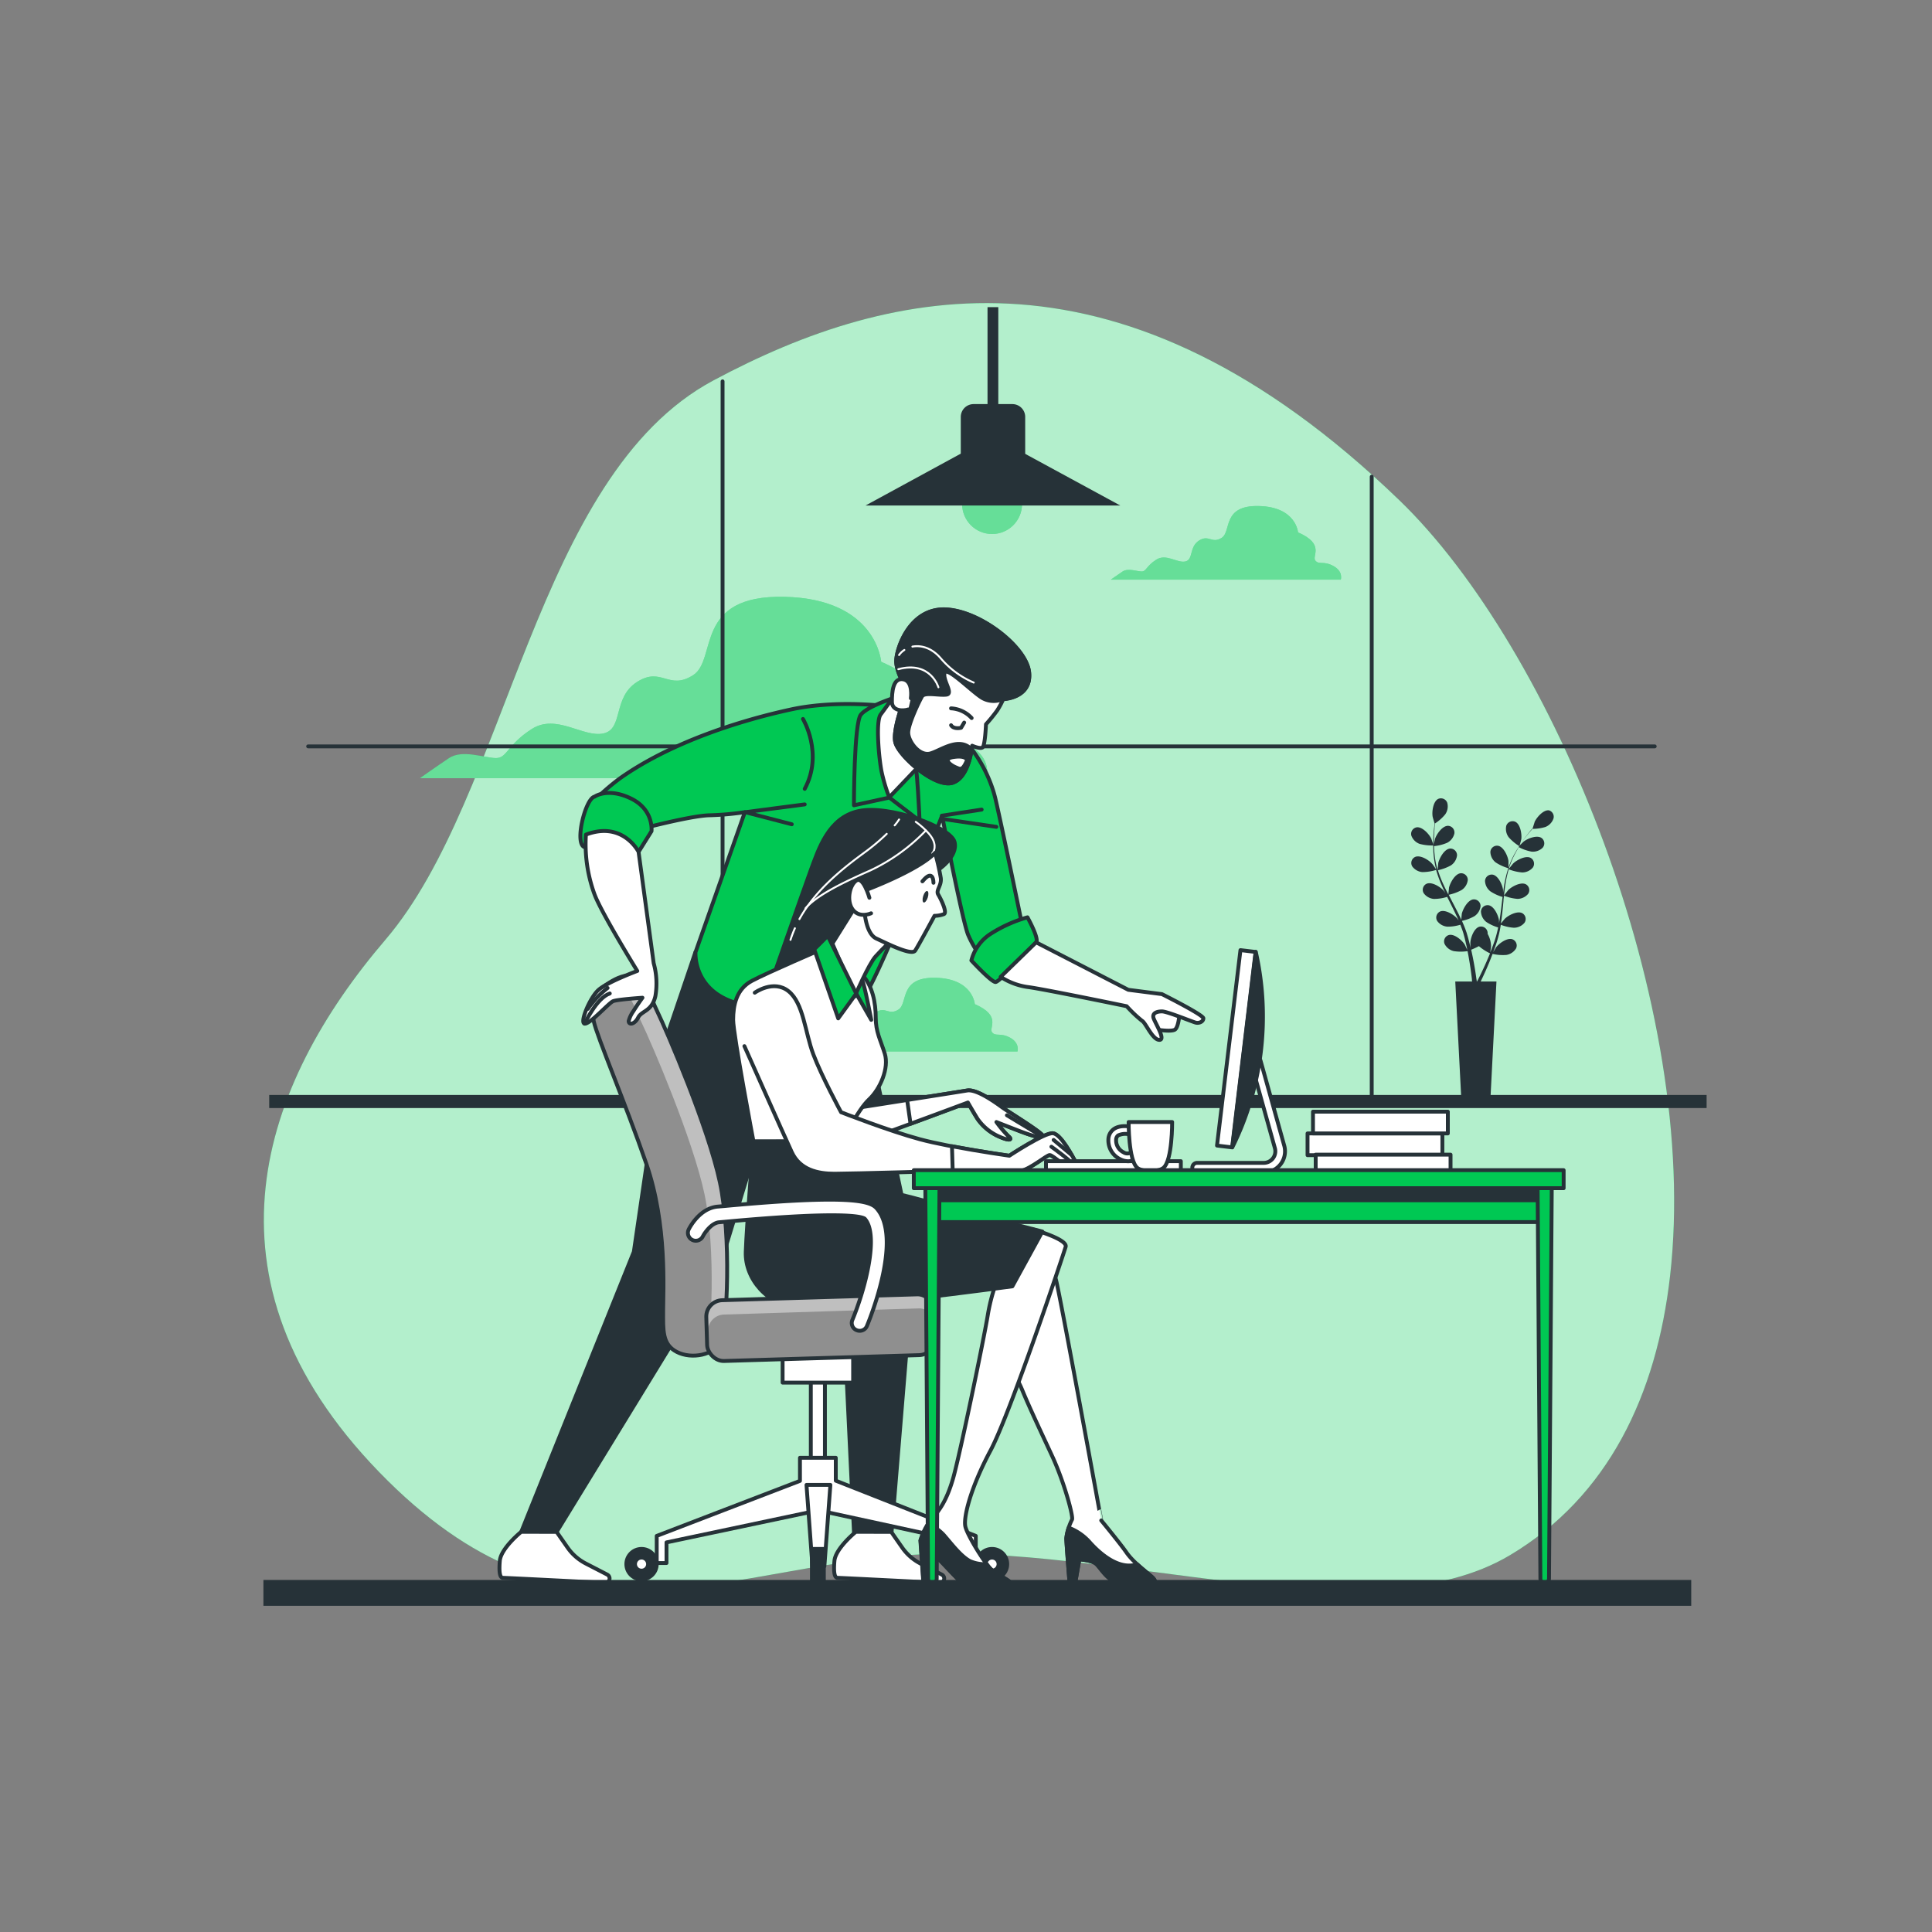 <svg xmlns="http://www.w3.org/2000/svg" xmlns:xlink="http://www.w3.org/1999/xlink" viewBox="0 0 500 500"><rect x="0" y="0" width="500" height="500" fill="#808080" stroke="none"/><defs><clipPath id="clip-path--inject-257"><path d="M155.84,255.6s-3,4.79-2.17,8.73,8.16,21.1,13.6,36.86,4.35,32.92,4.35,38-.27,8.72,3.54,10.69,9.79.85,11.42-2.81,2.72-27-.27-41.09-13.6-38.83-16.32-44.46S165.91,248,155.84,255.6Z" style="fill:#fff;stroke:#263238;stroke-linecap:round;stroke-linejoin:round"></path></clipPath><clipPath id="clip-path-2--inject-257"><rect x="183.32" y="335.23" width="58.98" height="15.73" rx="4.24" transform="matrix(1, -0.03, 0.03, 1, -10.72, 6.89)" style="fill:#fff;stroke:#263238;stroke-linecap:round;stroke-linejoin:round"></rect></clipPath></defs><!--Co-Workers--><g id="background-simple--inject-257"><path d="M432.22,330.14c7.91-69.74-30.38-162.42-70.08-200.69-71.66-69.1-131.2-55.74-177.5-31s-52.92,107.38-84.9,144.76-50.16,87.66-1.65,137.72,87.65,24.62,138.37,21.44,118,21.82,154.35.09C416.22,387.3,428.73,361,432.22,330.14Z" style="fill:#00C853"></path><path d="M432.22,330.14c7.91-69.74-30.38-162.42-70.08-200.69-71.66-69.1-131.2-55.74-177.5-31s-52.92,107.38-84.9,144.76-50.16,87.66-1.65,137.72,87.65,24.62,138.37,21.44,118,21.82,154.35.09C416.22,387.3,428.73,361,432.22,330.14Z" style="fill:#fff;opacity:0.7"></path></g><g id="Clouds--inject-257"><path d="M250.64,192.75c-6.37-3.48-9.27-.58-11.59-3.48s6.38-10.43-11-18c0,0-1.16-16.23-24.92-16.81s-17.38,16.23-23.76,20.28-8.11-2.31-14.49,1.74-3.47,12.17-8.69,13.33-12.17-5.21-18.54-1.16-6.38,7.54-9.27,7.54-8.7-2.32-12.17,0-7.54,5.21-7.54,5.21H255.28S257,196.23,250.64,192.75Z" style="fill:#00C853"></path><path d="M345.1,146.49c-2.58-1.42-3.76-.24-4.7-1.42s2.59-4.23-4.47-7.29c0,0-.47-6.58-10.11-6.82s-7.06,6.59-9.64,8.23-3.3-.94-5.88.71-1.41,4.94-3.53,5.41-4.94-2.12-7.53-.47-2.58,3.06-3.76,3.06-3.53-.94-4.94,0-3.05,2.11-3.05,2.11H347S347.69,147.9,345.1,146.49Z" style="fill:#00C853"></path><path d="M261.45,268.57c-2.59-1.41-3.76-.23-4.7-1.41s2.58-4.23-4.47-7.29c0,0-.47-6.59-10.11-6.82s-7.06,6.59-9.65,8.23-3.29-.94-5.88.71-1.41,4.94-3.52,5.41-4.94-2.12-7.53-.47S213,270,211.83,270s-3.53-.94-4.94,0-3.06,2.12-3.06,2.12h59.5S264,270,261.45,268.57Z" style="fill:#00C853"></path><g style="opacity:0.4"><path d="M250.64,192.75c-6.37-3.48-9.27-.58-11.59-3.48s6.38-10.43-11-18c0,0-1.16-16.23-24.92-16.81s-17.38,16.23-23.76,20.28-8.11-2.31-14.49,1.74-3.47,12.17-8.69,13.33-12.17-5.21-18.54-1.16-6.38,7.54-9.27,7.54-8.7-2.32-12.17,0-7.54,5.21-7.54,5.21H255.28S257,196.23,250.64,192.75Z" style="fill:#fff"></path></g><g style="opacity:0.4"><path d="M345.1,146.49c-2.58-1.42-3.76-.24-4.7-1.42s2.59-4.23-4.47-7.29c0,0-.47-6.58-10.11-6.82s-7.06,6.59-9.64,8.23-3.3-.94-5.88.71-1.41,4.94-3.53,5.41-4.94-2.12-7.53-.47-2.58,3.06-3.76,3.06-3.53-.94-4.94,0-3.05,2.11-3.05,2.11H347S347.69,147.9,345.1,146.49Z" style="fill:#fff"></path></g><g style="opacity:0.4"><path d="M261.45,268.57c-2.59-1.41-3.76-.23-4.7-1.41s2.58-4.23-4.47-7.29c0,0-.47-6.59-10.11-6.82s-7.06,6.59-9.65,8.23-3.29-.94-5.88.71-1.41,4.94-3.52,5.41-4.94-2.12-7.53-.47S213,270,211.83,270s-3.53-.94-4.94,0-3.06,2.12-3.06,2.12h59.5S264,270,261.45,268.57Z" style="fill:#fff"></path></g></g><g id="Window--inject-257"><rect x="69.67" y="283.37" width="372" height="3.39" style="fill:#263238"></rect><line x1="355" y1="285.37" x2="355" y2="123.37" style="fill:#fff;stroke:#263238;stroke-linecap:round;stroke-linejoin:round"></line><line x1="187" y1="285.37" x2="187" y2="98.7" style="fill:#fff;stroke:#263238;stroke-linecap:round;stroke-linejoin:round"></line><line x1="79.75" y1="193.16" x2="428.24" y2="193.16" style="fill:#fff;stroke:#263238;stroke-linecap:round;stroke-linejoin:round"></line></g><g id="Lamp--inject-257"><path d="M252,104.58h10a3.32,3.32,0,0,1,3.32,3.32V118a0,0,0,0,1,0,0H248.65a0,0,0,0,1,0,0V107.9A3.32,3.32,0,0,1,252,104.58Z" style="fill:#263238"></path><circle cx="256.75" cy="130.45" r="7.75" style="fill:#00C853"></circle><circle cx="256.75" cy="130.45" r="7.75" style="fill:#fff;opacity:0.4"></circle><polygon points="289.92 130.82 224.01 130.82 248.73 117.36 265.14 117.36 289.92 130.82" style="fill:#263238"></polygon><rect x="255.57" y="79.49" width="2.79" height="26.94" style="fill:#263238"></rect></g><g id="Plant--inject-257"><path d="M367.41,218.4a12.23,12.23,0,0,0,3.6.4s-.55-1.67-.6-1.77c-.56-1.18-2.33-3.11-3.77-2.92a1.72,1.72,0,0,0-1.38,2.16A3.59,3.59,0,0,0,367.41,218.4Z" style="fill:#263238"></path><path d="M400.85,209.71c-1.44-.16-3.16,1.83-3.69,3,0,.11-.57,1.79-.55,1.79h0l-.87,1c-.57.7-1.2,1.49-1.83,2.39a34.36,34.36,0,0,0-1.9,3,23.41,23.41,0,0,0-1.62,3.65.09.09,0,0,1,0,0c0-.43,0-1.62,0-1.71-.17-1.29-1.25-3.68-2.68-3.94a1.71,1.71,0,0,0-2,1.61,3.56,3.56,0,0,0,1.38,2.7,12,12,0,0,0,3.26,1.49,30.79,30.79,0,0,0-1,4c-.14.78-.25,1.57-.36,2.36,0-.37,0-.7,0-.75-.16-1.28-1.24-3.68-2.67-3.94a1.73,1.73,0,0,0-2,1.62,3.61,3.61,0,0,0,1.38,2.69,11.32,11.32,0,0,0,3.17,1.46l-.12.91c-.17,1.46-.34,2.92-.55,4.34-.07.51-.16,1-.25,1.49,0-.33,0-.6,0-.64-.17-1.29-1.25-3.68-2.68-3.95a1.72,1.72,0,0,0-2,1.62,3.61,3.61,0,0,0,1.38,2.7,11,11,0,0,0,3.07,1.42c-.1.51-.21,1-.34,1.49-.09.33-.16.65-.27,1s-.2.64-.31,1c-.21.6-.44,1.22-.66,1.8-.16.4-.31.79-.47,1.17.08-.5.21-1.48.21-1.56a6.65,6.65,0,0,0-.89-3.25,2.34,2.34,0,0,0,0-.38,1.72,1.72,0,0,0-2.1-1.46c-1.41.37-2.3,2.84-2.36,4.14,0,.07,0,.91.08,1.43-.07-.3-.13-.6-.21-.91-.15-.62-.31-1.24-.49-1.9-.09-.32-.19-.64-.29-1s-.23-.65-.34-1c-.28-.76-.6-1.52-.93-2.27a11.13,11.13,0,0,0,3.24-1.22,3.61,3.61,0,0,0,1.58-2.58,1.73,1.73,0,0,0-1.86-1.76c-1.45.16-2.7,2.46-3,3.73,0,.08-.1,1-.13,1.53-.21-.45-.42-.91-.64-1.36-.65-1.3-1.34-2.6-2-3.89l-.62-1.2a12,12,0,0,0,3.36-1.24,3.6,3.6,0,0,0,1.58-2.58A1.72,1.72,0,0,0,378,226c-1.45.15-2.7,2.46-3,3.73,0,.09-.14,1.44-.16,1.78-.45-.88-.9-1.75-1.3-2.64a30.64,30.64,0,0,1-1.42-3.66,12.22,12.22,0,0,0,3.38-1.25,3.63,3.63,0,0,0,1.58-2.58,1.73,1.73,0,0,0-1.86-1.77c-1.45.16-2.7,2.46-3,3.74,0,.1-.15,1.54-.15,1.81a1.43,1.43,0,0,0-.08-.22,23.23,23.23,0,0,1-.73-3.87c-.08-.73-.12-1.42-.14-2.1a11.15,11.15,0,0,0,3.41-.86,3.61,3.61,0,0,0,1.86-2.39,1.73,1.73,0,0,0-1.66-2c-1.45,0-2.95,2.15-3.35,3.39,0,.07-.17.77-.27,1.29,0-.31,0-.62,0-.91,0-1.1.07-2.11.14-3,0-.51.09-1,.14-1.39a11.6,11.6,0,0,0,2.62-2.33,3.57,3.57,0,0,0,.54-3,1.73,1.73,0,0,0-2.37-1c-1.29.67-1.63,3.27-1.42,4.55,0,.11.51,1.81.53,1.79h0c-.06.41-.11.85-.17,1.33-.08.89-.18,1.9-.2,3a31.11,31.11,0,0,0,.08,3.57,23.55,23.55,0,0,0,.66,3.93l0,.05c-.23-.36-.9-1.34-1-1.41-.85-1-3.07-2.38-4.41-1.81a1.72,1.72,0,0,0-.77,2.44,3.62,3.62,0,0,0,2.64,1.49,12.4,12.4,0,0,0,3.55-.56,29.26,29.26,0,0,0,1.38,3.82c.31.73.65,1.45,1,2.17-.21-.31-.4-.58-.43-.61-.85-1-3.07-2.38-4.41-1.81a1.72,1.72,0,0,0-.76,2.44,3.6,3.6,0,0,0,2.64,1.49,11.62,11.62,0,0,0,3.44-.53l.41.82c.66,1.31,1.32,2.62,1.93,3.93.22.45.42.91.61,1.37-.18-.27-.34-.49-.37-.52-.85-1-3.07-2.38-4.4-1.82a1.73,1.73,0,0,0-.77,2.45,3.61,3.61,0,0,0,2.64,1.48,10.84,10.84,0,0,0,3.35-.5c.19.48.38,1,.54,1.43.1.32.22.62.31,1l.27,1c.15.62.3,1.26.44,1.87.09.43.17.83.25,1.24-.21-.46-.64-1.35-.68-1.42-.69-1.1-2.67-2.82-4.08-2.46a1.72,1.72,0,0,0-1.13,2.3,3.6,3.6,0,0,0,2.39,1.87,11.78,11.78,0,0,0,3.56,0c.14.68.26,1.33.37,2,.38,2.16.62,4,.76,5.24,0,.22,0,.43.07.62h-4.38l1.6,31.18h7.46l1.6-31.18h-4.08l.09-.19c.56-1.17,1.34-2.84,2.18-4.89.26-.65.53-1.35.81-2.06a11.92,11.92,0,0,0,3.55.27,3.61,3.61,0,0,0,2.52-1.68,1.73,1.73,0,0,0-.95-2.38c-1.38-.46-3.49,1.1-4.26,2.15,0,.06-.46.78-.72,1.24.11-.29.22-.57.33-.88.22-.6.42-1.2.64-1.85.1-.32.19-.64.29-1s.17-.67.26-1c.19-.79.34-1.6.47-2.41a11.4,11.4,0,0,0,3.38.77,3.59,3.59,0,0,0,2.74-1.28,1.73,1.73,0,0,0-.58-2.5c-1.29-.66-3.61.56-4.53,1.48-.06.06-.64.79-1,1.2.08-.49.16-1,.22-1.48.18-1.45.32-2.91.46-4.37,0-.45.09-.89.14-1.34a12.11,12.11,0,0,0,3.49.82,3.62,3.62,0,0,0,2.74-1.29,1.72,1.72,0,0,0-.58-2.49c-1.29-.67-3.61.56-4.53,1.48-.07.07-.91,1.12-1.11,1.4.1-1,.21-2,.36-2.92a30.31,30.31,0,0,1,.84-3.84,12.23,12.23,0,0,0,3.51.82,3.59,3.59,0,0,0,2.74-1.28,1.73,1.73,0,0,0-.58-2.5c-1.29-.66-3.61.56-4.53,1.48-.07.07-1,1.21-1.13,1.42a1.8,1.8,0,0,0,.06-.22,22.09,22.09,0,0,1,1.52-3.63c.33-.65.69-1.25,1-1.83a11.53,11.53,0,0,0,3.32,1.17,3.61,3.61,0,0,0,2.87-1,1.73,1.73,0,0,0-.3-2.55c-1.21-.8-3.65.16-4.67,1l-.93.93.49-.77c.61-.91,1.22-1.71,1.77-2.42.32-.4.61-.75.89-1.08a11.61,11.61,0,0,0,3.47-.49,3.62,3.62,0,0,0,2.09-2.19A1.72,1.72,0,0,0,400.85,209.71Zm-16,38.85c-.87,2-1.68,3.66-2.25,4.8l-.32.62h-.1c0-.23-.06-.47-.1-.74-.17-1.28-.45-3.11-.88-5.28-.14-.69-.29-1.42-.46-2.17a21.23,21.23,0,0,0,2-.93,12.87,12.87,0,0,0,2.89,1.87C385.35,247.36,385.1,248,384.84,248.56Z" style="fill:#263238"></path><path d="M393.23,219s.47-1.69.48-1.81c.18-1.28-.23-3.87-1.54-4.51a1.73,1.73,0,0,0-2.34,1,3.61,3.61,0,0,0,.62,3A12.27,12.27,0,0,0,393.23,219Z" style="fill:#263238"></path></g><g id="Characters--inject-257"><polygon points="179.97 246.42 171.9 270.21 164.04 323.95 134.9 396.45 144.06 396.45 186.44 327.23 199.5 284.48 217.8 329.16 221.03 396.99 230.7 396.99 236.64 324.86 224.79 269.05 222.27 257.2 179.97 246.42" style="fill:#263238;stroke:#263238;stroke-linecap:round;stroke-linejoin:round"></polygon><path d="M232.83,183.17s-14.74-2.46-28.14.44-31.23,8.6-44.3,17.86A58.53,58.53,0,0,0,153,208l9.77,7.33s15.81-4.3,21-4.34a74.88,74.88,0,0,0,9-.81L180,246.42s-.68,8.71,8.71,12.51,26.82,5.9,33.82.51c3.69-2.83,21.28-48.35,21.28-48.35s5.15,26.76,6.71,30.78a26.59,26.59,0,0,0,4.7,7.37l9.82-7.37s-5.38-26.32-7.39-35S248,184.51,232.83,183.17Z" style="fill:#00C853;stroke:#263238;stroke-linecap:round;stroke-linejoin:round"></path><polyline points="208.26 208.18 192.85 210.19 204.91 213.32" style="fill:none;stroke:#263238;stroke-linecap:round;stroke-linejoin:round"></polyline><path d="M207.81,186.07s5.37,8.94.45,18.09" style="fill:none;stroke:#263238;stroke-linecap:round;stroke-linejoin:round"></path><line x1="243.78" y1="211.09" x2="254.05" y2="209.52" style="fill:#fff;stroke:#263238;stroke-linecap:round;stroke-linejoin:round"></line><line x1="244.22" y1="211.98" x2="257.85" y2="213.99" style="fill:#fff;stroke:#263238;stroke-linecap:round;stroke-linejoin:round"></line><path d="M231.71,180.49s-7.14,2.23-8.93,4.46S221,208.41,221,208.41l9.16-2,7.82,6s-.45-12.73-1.79-21.45S231.71,180.49,231.71,180.49Z" style="fill:#00C853;stroke:#263238;stroke-linecap:round;stroke-linejoin:round"></path><path d="M235.06,174.9s-5.8,8.27-7.14,10-.45,11.4.22,14.75a44.15,44.15,0,0,0,2,6.7l9.16-9.61s-3.58-4.24-2.91-9.6S240,176,239.76,174.46,235.06,174.9,235.06,174.9Z" style="fill:#fff;stroke:#263238;stroke-linecap:round;stroke-linejoin:round"></path><path d="M234.84,178.7s-4,9.83-3.13,13.4,10.28,11.84,14.75,10.5,5.13-9.61,5.13-9.61,2,.9,2.68.45.9-6,.9-6a42.68,42.68,0,0,0,2.9-3.57,20.88,20.88,0,0,0,1.56-2.91s7.38-.22,6.71-6.92-13.18-16.31-22.12-16.31S231.94,168,231.94,171.11,234.84,178.7,234.84,178.7Z" style="fill:#fff;stroke:#263238;stroke-linecap:round;stroke-linejoin:round"></path><path d="M251.46,185.83a7.84,7.84,0,0,0-5.33-2.51" style="fill:#fff;stroke:#263238;stroke-linecap:round;stroke-linejoin:round"></path><path d="M249.53,187l-.8,1.35s-1.88.49-2.59-.66" style="fill:#fff;stroke:#263238;stroke-linecap:round;stroke-linejoin:round"></path><path d="M266.34,174c-.67-6.7-13.18-16.31-22.12-16.31S231.94,168,231.94,171.11s2.9,7.59,2.9,7.59-4,9.83-3.13,13.4,10.28,11.84,14.75,10.5c3.52-1.06,4.68-6.41,5-8.63-3.18-3.43-7.93.21-10.6,1-2.9.89-5.81-3.13-5.81-5.37s2.91-8.26,3.58-9.38,4.24-.22,6.25-.44-.89-3.58-.44-5.59,7.14,4.92,9.82,6.48a6,6,0,0,0,5.36.22S267,180.71,266.34,174ZM246.9,195.9c3.35-.45,3.35.89,3.35.89-1.21,2.83-1.78,2.24-2.9,1.79S243.55,196.35,246.9,195.9Z" style="fill:#263238;stroke:#263238;stroke-linecap:round;stroke-linejoin:round"></path><path d="M235.73,180.71s.67-4.47-2-4.91-2.9,3.35-2.9,5.8,2.9,2.46,4.24,2" style="fill:#fff;stroke:#263238;stroke-linecap:round;stroke-linejoin:round"></path><path d="M234.05,168.21a4.78,4.78,0,0,0-1.37,1.31" style="fill:none;stroke:#fff;stroke-linecap:round;stroke-linejoin:round;stroke-width:0.5px"></path><path d="M252,176.65a23.25,23.25,0,0,1-8.56-6.31c-2.38-2.75-5.12-3.4-7.31-3" style="fill:none;stroke:#fff;stroke-linecap:round;stroke-linejoin:round;stroke-width:0.5px"></path><path d="M242.86,177.87s-2-6.92-10.38-4.68" style="fill:none;stroke:#fff;stroke-linecap:round;stroke-linejoin:round;stroke-width:0.5px"></path><path d="M151.13,219.18s3-4.74,6.76-3.4a25,25,0,0,1,7.37,4.69l3.35-5.36s.67-5.58-5.36-8.48-9.38-.45-9.38-.45C151.57,206.61,148.68,217.89,151.13,219.18Z" style="fill:#00C853;stroke:#263238;stroke-linecap:round;stroke-linejoin:round"></path><path d="M265.91,237.4a35.52,35.52,0,0,0-9.83,4.47,11.59,11.59,0,0,0-4.69,6.7s5.14,5.58,6.25,5.58,9.61-9.38,10.5-10.27S265.91,237.4,265.91,237.4Z" style="fill:#00C853;stroke:#263238;stroke-linecap:round;stroke-linejoin:round"></path><path d="M305.22,262.64s-.22,3.13-1.12,3.8-4.91,0-4.91,0-2.68-3.8-1.57-5.36,3.13-1.12,4.47-.67A11,11,0,0,1,305.22,262.64Z" style="fill:#fff;stroke:#263238;stroke-linecap:round;stroke-linejoin:round"></path><path d="M268.14,243.88,292,256.16l8.71,1.12s10.72,5.36,10.72,6.25-1.11,1.35-2,1.12-7.37-2.9-8.71-2.9-2.46.44-2.23,1.56,3.35,5.81,1.56,5.81-3.57-4.47-4.47-4.92a34.51,34.51,0,0,1-4-3.79s-20.55-4.25-25.24-4.92a17.19,17.19,0,0,1-7.37-2.68Z" style="fill:#fff;stroke:#263238;stroke-linecap:round;stroke-linejoin:round"></path><path d="M144.05,396.45l2.87,4.11a13,13,0,0,0,4.66,4.07l5.56,2.87a1.14,1.14,0,0,1,.62,1h0a1.15,1.15,0,0,1-1.21,1.15c-5.22-.27-25.67-1.31-26.38-1.31s-1.09-1.09-.82-4.37,5.55-7.54,5.55-7.54Z" style="fill:#fff;stroke:#263238;stroke-linecap:round;stroke-linejoin:round"></path><path d="M230.65,396.45l2.87,4.11a13,13,0,0,0,4.66,4.07l5.55,2.87a1.13,1.13,0,0,1,.63,1h0a1.15,1.15,0,0,1-1.21,1.15c-5.22-.27-25.67-1.31-26.38-1.31s-1.1-1.09-.82-4.37,5.55-7.54,5.55-7.54Z" style="fill:#fff;stroke:#263238;stroke-linecap:round;stroke-linejoin:round"></path><path d="M155.84,255.6s-3,4.79-2.17,8.73,8.16,21.1,13.6,36.86,4.35,32.92,4.35,38-.27,8.72,3.54,10.69,9.79.85,11.42-2.81,2.72-27-.27-41.09-13.6-38.83-16.32-44.46S165.91,248,155.84,255.6Z" style="fill:#fff"></path><g style="clip-path:url(#clip-path--inject-257)"><path d="M155.84,255.6s-3,4.79-2.17,8.73,8.16,21.1,13.6,36.86,4.35,32.92,4.35,38-.27,8.72,3.54,10.69,9.79.85,11.42-2.81,2.72-27-.27-41.09-13.6-38.83-16.32-44.46S165.91,248,155.84,255.6Z" style="opacity:0.25"></path><path d="M151.84,258.6s-3,4.79-2.17,8.73,8.16,21.1,13.6,36.86,4.35,32.92,4.35,38-.27,8.72,3.54,10.69,9.79.85,11.42-2.81,2.72-27-.27-41.09-13.6-38.83-16.32-44.46S161.91,251,151.84,258.6Z" style="opacity:0.25"></path></g><path d="M155.84,255.6s-3,4.79-2.17,8.73,8.16,21.1,13.6,36.86,4.35,32.92,4.35,38-.27,8.72,3.54,10.69,9.79.85,11.42-2.81,2.72-27-.27-41.09-13.6-38.83-16.32-44.46S165.91,248,155.84,255.6Z" style="fill:none;stroke:#263238;stroke-linecap:round;stroke-linejoin:round"></path><path d="M151.64,216a37.64,37.64,0,0,0,2.21,15.42c1.75,4.78,11.08,19.86,11.08,19.86s-7.82,2.91-10.05,4.92-4.92,8.48-3.58,8.71,6.26-5.36,7.38-5.81,7.59-.89,7.59-.89-1.34,1.83-2.38,3.52a7.74,7.74,0,0,0-1.19,2.51c0,1.11,1.56.89,2.45-.9s3.58-1.56,4.47-5.58a19.46,19.46,0,0,0-.45-8.49l-3.91-28.81S161.21,212.37,151.64,216Z" style="fill:#fff;stroke:#263238;stroke-linecap:round;stroke-linejoin:round"></path><path d="M151.3,264.92s3.1-6.67,6.51-7.81" style="fill:none;stroke:#263238;stroke-linecap:round;stroke-linejoin:round"></path><path d="M152.13,261.09a24.89,24.89,0,0,1,5.11-5.4" style="fill:none;stroke:#263238;stroke-linecap:round;stroke-linejoin:round"></path><rect x="209.84" y="346.59" width="3.65" height="35.17" style="fill:#fff;stroke:#263238;stroke-linecap:round;stroke-linejoin:round"></rect><polygon points="216.3 383.2 216.3 377.27 207.03 377.27 207.03 383.25 169.96 397.49 169.96 404.51 172.49 404.51 172.49 399.17 211.8 390.87 250.07 399.17 250.07 404.51 252.53 404.51 252.53 397.49 216.3 383.2" style="fill:#fff;stroke:#263238;stroke-linecap:round;stroke-linejoin:round"></polygon><rect x="202.54" y="346.59" width="18.25" height="11.23" style="fill:#fff;stroke:#263238;stroke-linecap:round;stroke-linejoin:round"></rect><circle cx="166.03" cy="404.79" r="3.93" style="fill:#263238;stroke:#263238;stroke-linecap:round;stroke-linejoin:round"></circle><path d="M167.72,404.79a1.69,1.69,0,1,0-1.69,1.69A1.69,1.69,0,0,0,167.72,404.79Z" style="fill:#fff;stroke:#263238;stroke-linecap:round;stroke-linejoin:round"></path><circle cx="256.74" cy="404.79" r="3.93" style="fill:#263238;stroke:#263238;stroke-linecap:round;stroke-linejoin:round"></circle><circle cx="256.74" cy="404.79" r="1.69" style="fill:#fff;stroke:#263238;stroke-linecap:round;stroke-linejoin:round"></circle><polygon points="213.35 405.35 210.26 405.35 208.72 384.29 214.9 384.29 213.35 405.35" style="fill:#fff;stroke:#263238;stroke-linecap:round;stroke-linejoin:round"></polygon><rect x="210.12" y="400.86" width="3.09" height="8.71" style="fill:#263238;stroke:#263238;stroke-linecap:round;stroke-linejoin:round"></rect><path d="M223.3,286.49s24.67-3.88,27-4.27,6.8,2.72,8.93,4.27,11.85,7.38,10.69,7.77-5.05-1.16-7.58-2.13-4.47-1.75-4.47-1.75a31.35,31.35,0,0,0,3.11,3.69c1,.78.59,1.36-2.13.19A13.32,13.32,0,0,1,253,289.6c-1-1.55-2.53-4.27-2.53-4.27s-21.36,8-24.86,9.13-8.94,1.16-8.74-2.53S223.3,286.49,223.3,286.49Z" style="fill:#fff;stroke:#263238;stroke-linecap:round;stroke-linejoin:round"></path><path d="M259.23,286.49c-2.13-1.55-6.6-4.66-8.93-4.27-1.24.21-8.74,1.39-15.53,2.46l.87,6.15c7-2.56,14.85-5.5,14.85-5.5s1.56,2.72,2.53,4.27a13.32,13.32,0,0,0,5.83,4.66c2.72,1.17,3.1.59,2.13-.19a31.35,31.35,0,0,1-3.11-3.69s1.95.78,4.47,1.75,6.41,2.52,7.58,2.13S261.37,288.05,259.23,286.49Z" style="fill:#fff;stroke:#263238;stroke-linecap:round;stroke-linejoin:round"></path><line x1="260.59" y1="288.63" x2="269.92" y2="294.26" style="fill:none;stroke:#263238;stroke-linecap:round;stroke-linejoin:round"></line><path d="M242.57,225.29s5.44-3.5,4.47-7.38-17.09-9.72-24.86-8-10.3,9.71-12.44,15.54-10.87,30.89-10.87,30.89,6.41,7.18,14.57,3.49,15.54-23.69,19.23-27.77S242.57,225.29,242.57,225.29Z" style="fill:#263238;stroke:#263238;stroke-linecap:round;stroke-linejoin:round"></path><path d="M237,212.69s3.46,2.44,4.48,4.68-.21,3.46-.21,3.46" style="fill:none;stroke:#fff;stroke-linecap:round;stroke-linejoin:round;stroke-width:0.5px"></path><path d="M239.61,214.93a48.31,48.31,0,0,1-14.46,10.38c-8.35,3.67-14.05,6.72-16.7,9.78" style="fill:none;stroke:#fff;stroke-linecap:round;stroke-linejoin:round;stroke-width:0.5px"></path><path d="M205.72,240.23a29.93,29.93,0,0,0-1.14,3" style="fill:none;stroke:#fff;stroke-linecap:round;stroke-linejoin:round;stroke-width:0.5px"></path><path d="M229.48,215.8a53.73,53.73,0,0,1-5.76,4.83c-5.66,4.16-12.68,9.68-16.83,17.23" style="fill:none;stroke:#fff;stroke-linecap:round;stroke-linejoin:round;stroke-width:0.5px"></path><path d="M232.68,212.08a13.23,13.23,0,0,1-1.14,1.52" style="fill:none;stroke:#fff;stroke-linecap:round;stroke-linejoin:round;stroke-width:0.5px"></path><path d="M212.66,245.68s-14,6-18.07,8.16-4.85,6.41-4.85,10.1S195,295.41,195,295.41H217.9s4.08-8.16,7-10.88,5.24-8.15,4.08-11.85-2.34-5.63-2.34-9.32-.77-8.35-3.69-11.27S218.49,244.52,212.66,245.68Z" style="fill:#fff;stroke:#263238;stroke-linecap:round;stroke-linejoin:round"></path><path d="M260.92,351.39c.5,2.54,2.53,5.69,3.53,8.1,2,4.89,5.68,12.64,7.9,17.45,3.15,6.86,5.51,15.74,5.08,16.34a14.91,14.91,0,0,0-1.47,4.85c0,1.21.84,11.5.84,11.5h1.48l1.05-6.06s3.36.21,4.41,1.21,2.31,3.23,4.2,4.24,10.5,1.41,10.5,1.41,1.47-.8-.42-2.42-4.83-3.83-6.51-6.25-6.51-8.27-6.51-8.27S274.07,333.58,273.23,331s-3.57-8.27-6.09-8.87S256,320.66,256,320.66L255.59,331s2-.4,4.29,4.24C261.3,338,259.47,343.92,260.92,351.39Z" style="fill:#fff;stroke:#263238;stroke-linecap:round;stroke-linejoin:round"></path><path d="M294.3,404.83c-5,1.66-10.17-3.3-12.45-5.9a13.78,13.78,0,0,0-5.27-3.56,11.16,11.16,0,0,0-.62,2.76c0,1.21.84,11.5.84,11.5h1.48l1.05-6.06s3.36.21,4.41,1.21,2.31,3.23,4.2,4.24,10.5,1.41,10.5,1.41,1.47-.8-.42-2.42C297,407.12,295.6,406,294.3,404.83Z" style="fill:#263238;stroke:#263238;stroke-linecap:round;stroke-linejoin:round"></path><path d="M267.21,318.14s9.15,2.56,8.58,4.53-14.31,43.1-19.46,52.75-7.06,17.33-6.49,19.69,5.35,10.05,6.87,11.23,5.34,3.15,4.77,3.35a83.13,83.13,0,0,1-12.21,0c-.94-.11-6.29-6.5-7.25-6.9l-1-.39v7.09H239l-.76-10.83a16.52,16.52,0,0,1,2.86-5.52c1.91-2.16,3.81-4.53,5.53-10.43s8-36.21,9-42.32A48,48,0,0,1,259,329Z" style="fill:#fff;stroke:#263238;stroke-linecap:round;stroke-linejoin:round"></path><path d="M256.71,406.34a9.09,9.09,0,0,1-1.36-1.55A9.39,9.39,0,0,1,251,404c-2.48-1.38-4.77-4.53-6.87-6.9a13.12,13.12,0,0,0-3.94-2.75,18.3,18.3,0,0,0-2,4.33l.76,10.83h2.1V402.4l1,.39c1,.4,6.31,6.79,7.25,6.9a83.13,83.13,0,0,0,12.21,0C262.05,409.49,258.24,407.52,256.71,406.34Z" style="fill:#263238;stroke:#263238;stroke-linecap:round;stroke-linejoin:round"></path><path d="M195,295.41S193.23,317,193,324s5.63,13.79,13.6,14.57S262,332.9,262,332.9l7.77-14.18s-22.92-5.83-30.69-8-15.15-3.5-15.15-3.5l-6-11.85Z" style="fill:#263238;stroke:#263238;stroke-linecap:round;stroke-linejoin:round"></path><path d="M221.59,257.14l3.89,6.8s-1.36-7.18-2.14-9.71-2.91-1.75-2.91-.39a19,19,0,0,0,.8,4" style="fill:#00C853;stroke:#263238;stroke-linecap:round;stroke-linejoin:round"></path><path d="M222.12,233.46l-6.7,10.72,5.81,13.62s3.57-8.26,5.36-10.27,4.91-4.92,4.91-4.92-5.58-6.7-6-8.48S222.57,231.67,222.12,233.46Z" style="fill:#fff;stroke:#263238;stroke-linecap:round;stroke-linejoin:round"></path><polygon points="214.21 242.19 210.72 245.68 216.93 263.56 221.59 257.14 214.21 242.19" style="fill:#00C853;stroke:#263238;stroke-linecap:round;stroke-linejoin:round"></polygon><path d="M192.65,270.74s10.1,22.73,12.24,27.39,6.8,5.63,11.07,5.63S247,303,247,303s14.76.58,17.29,0,6.6-4.08,7.38-4.08,5.05,3.88,6,3.88,1.56-.58.78-1.94-3.89-7.38-6-7.57-11.27,5.82-11.27,5.82-15.15-2.13-23.11-4.27-20.4-7-20.4-7-5.05-9.33-7.19-15-2.52-13.21-6.41-16.32-8.74.39-8.74.39" style="fill:#fff;stroke:#263238;stroke-linecap:round;stroke-linejoin:round"></path><path d="M272.49,293.28c-2.14-.2-11.27,5.82-11.27,5.82s-7.59-1.07-14.85-2.45l.19,6.35H247s14.76.58,17.29,0,6.6-4.08,7.38-4.08,5.05,3.88,6,3.88,1.56-.58.78-1.94S274.62,293.47,272.49,293.28Z" style="fill:#fff;stroke:#263238;stroke-linecap:round;stroke-linejoin:round"></path><path d="M272.1,296.77s5.24,3.69,6.41,5.44" style="fill:none;stroke:#263238;stroke-linecap:round;stroke-linejoin:round"></path><line x1="272.68" y1="295.02" x2="277.34" y2="298.91" style="fill:none;stroke:#263238;stroke-linecap:round;stroke-linejoin:round"></line><path d="M242,220.72a62.17,62.17,0,0,1,1.48,6.54c.22,2-1.34,3.13-.67,4.24s2.39,4.62,1.5,5.06a6.87,6.87,0,0,1-2.46.45s-4.09,7.61-5,9-7.15-1.78-10.06-3.12-3.12-7.82-3.12-7.82l-.23-4.47S237.54,225.41,242,220.72Z" style="fill:#fff;stroke:#263238;stroke-linecap:round;stroke-linejoin:round"></path><path d="M238.72,228.09c2.9-3.52,2.86.37,2.86.37" style="fill:#fff;stroke:#263238;stroke-linecap:round;stroke-linejoin:round"></path><path d="M240.11,232.26c-.26.82-.73,1.4-1.06,1.3s-.38-.85-.13-1.67.73-1.4,1.06-1.29S240.36,231.45,240.11,232.26Z" style="fill:#263238"></path><path d="M225,232.34s-1.57-5.59-3.35-4.47-2.68,5.36-.9,7.6,4.69.89,4.69.89" style="fill:#fff;stroke:#263238;stroke-linecap:round;stroke-linejoin:round"></path><rect x="183.32" y="335.23" width="58.98" height="15.73" rx="4.24" transform="matrix(1, -0.03, 0.03, 1, -10.72, 6.89)" style="fill:#fff"></rect><g style="clip-path:url(#clip-path-2--inject-257)"><rect x="183.32" y="335.23" width="58.98" height="15.73" rx="4.24" transform="matrix(1, -0.03, 0.03, 1, -10.72, 6.89)" style="opacity:0.25"></rect><rect x="183.32" y="339.41" width="58.98" height="15.73" rx="4.24" transform="translate(-10.85 6.89) rotate(-1.81)" style="opacity:0.25"></rect></g><rect x="183.32" y="335.23" width="58.98" height="15.73" rx="4.24" transform="matrix(1, -0.03, 0.03, 1, -10.72, 6.89)" style="fill:none;stroke:#263238;stroke-linecap:round;stroke-linejoin:round"></rect><path d="M222.48,344.41a2,2,0,0,1-.78-.16,2,2,0,0,1-1.1-2.66c3.28-7.9,7-22,3.19-26.2-.9-.62-6.32-1.94-35.54.74l-2.12.19c-2,.16-3.79,2.76-4.24,3.66a2,2,0,1,1-3.64-1.83c.28-.56,2.9-5.53,7.56-5.89l2.07-.18c31.13-2.86,37.1-1.42,38.91.55,6.86,7.49-1.46,28.19-2.43,30.53A2,2,0,0,1,222.48,344.41Z" style="fill:#fff;stroke:#263238;stroke-linecap:round;stroke-linejoin:round"></path></g><g id="Desk--inject-257"><rect x="240.43" y="305.04" width="160.3" height="11.23" style="fill:#00C853;stroke:#263238;stroke-linecap:round;stroke-linejoin:round"></rect><rect x="270.7" y="300.51" width="34.9" height="7.6" style="fill:#fff;stroke:#263238;stroke-linecap:round;stroke-linejoin:round"></rect><rect x="338.39" y="293.33" width="34.9" height="5.63" style="fill:#fff;stroke:#263238;stroke-linecap:round;stroke-linejoin:round"></rect><rect x="339.8" y="287.7" width="34.9" height="5.63" style="fill:#fff;stroke:#263238;stroke-linecap:round;stroke-linejoin:round"></rect><rect x="340.5" y="298.82" width="34.9" height="9.29" style="fill:#fff;stroke:#263238;stroke-linecap:round;stroke-linejoin:round"></rect><rect x="240.43" y="305.29" width="160.3" height="5.35" style="fill:#263238;stroke:#263238;stroke-linecap:round;stroke-linejoin:round"></rect><path d="M241.31,409.67h0a1.12,1.12,0,0,1-1.12-1.11l-.73-103.27h3.69l-.73,103.27A1.11,1.11,0,0,1,241.31,409.67Z" style="fill:#00C853;stroke:#263238;stroke-linecap:round;stroke-linejoin:round"></path><path d="M399.76,409.67h0a1.11,1.11,0,0,1-1.11-1.11l-.73-103.27h3.69l-.73,103.27A1.13,1.13,0,0,1,399.76,409.67Z" style="fill:#00C853;stroke:#263238;stroke-linecap:round;stroke-linejoin:round"></path><path d="M327.1,303.45H309.82a1.25,1.25,0,0,1,0-2.5H327.1a3,3,0,0,0,2.19-1,3,3,0,0,0,.66-2.78l-6.13-22a1.25,1.25,0,0,1,.87-1.54,1.26,1.26,0,0,1,1.54.87l6.13,22a5.46,5.46,0,0,1-5.26,6.92Z" style="fill:#fff;stroke:#263238;stroke-linecap:round;stroke-linejoin:round"></path><rect x="318" y="245.93" width="3.94" height="50.94" transform="translate(34.58 -36.16) rotate(6.84)" style="fill:#fff;stroke:#263238;stroke-linecap:round;stroke-linejoin:round"></rect><path d="M325,246.34a76.28,76.28,0,0,1-6.07,50.58Z" style="fill:#263238;stroke:#263238;stroke-linecap:round;stroke-linejoin:round"></path><path d="M291.93,300.53a4.62,4.62,0,0,1-2.08-.55,5.43,5.43,0,0,1-3-5.18,3.42,3.42,0,0,1,1.38-2.58c1.73-1.24,4.35-.64,4.65-.56a1,1,0,0,1-.49,1.94,4.46,4.46,0,0,0-3,.24,1.38,1.38,0,0,0-.54,1.12,3.42,3.42,0,0,0,1.91,3.25,1.76,1.76,0,0,0,1.8.12,1,1,0,0,1,1.28,1.54A3,3,0,0,1,291.93,300.53Z" style="fill:#fff;stroke:#263238;stroke-linecap:round;stroke-linejoin:round"></path><path d="M301.1,302.24c-1.3,1.08-5.46,1.08-6.76,0-2.32-1.93-2.25-11.86-2.25-11.86h11.26S303.42,300.31,301.1,302.24Z" style="fill:#fff;stroke:#263238;stroke-linecap:round;stroke-linejoin:round"></path><rect x="236.49" y="302.84" width="168.18" height="4.66" style="fill:#00C853;stroke:#263238;stroke-linecap:round;stroke-linejoin:round"></rect></g><g id="Floor--inject-257"><rect x="68.17" y="408.89" width="369.52" height="6.69" style="fill:#263238"></rect></g></svg>